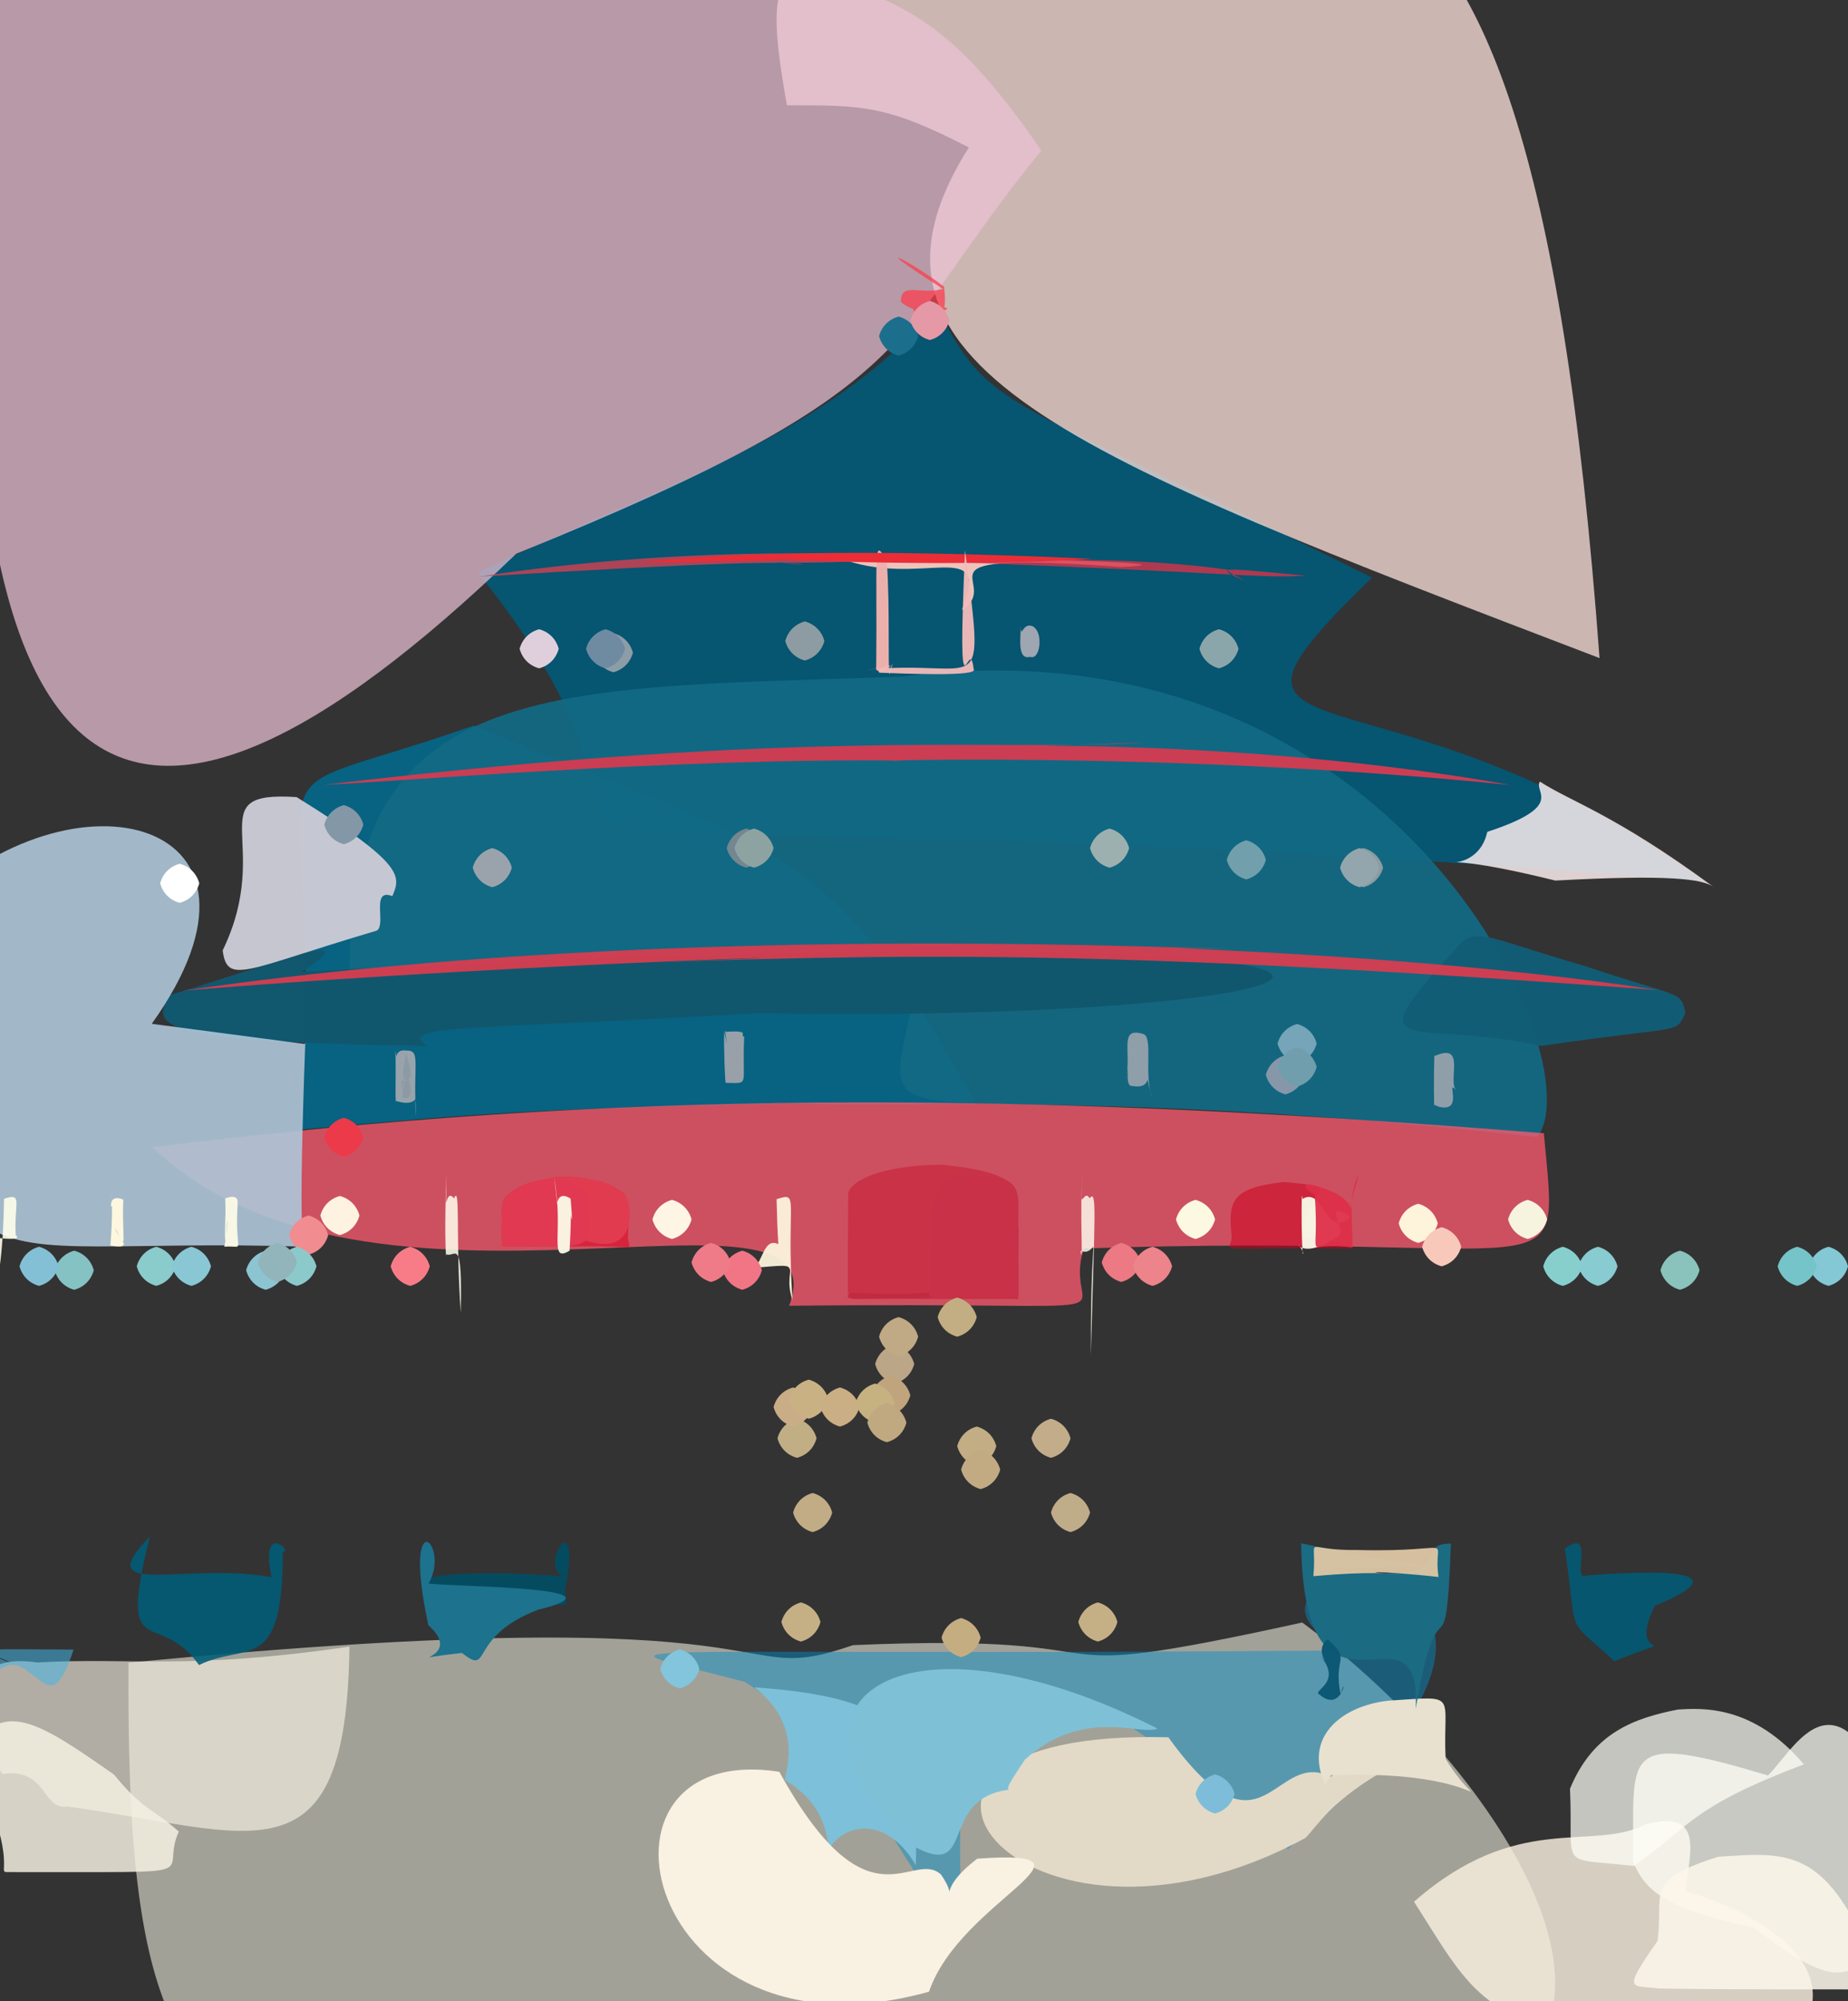 <?xml version="1.0" ?>
<svg xmlns="http://www.w3.org/2000/svg" version="1.1" width="473" height="512">
  <rect width="100%" height="100%" fill="#333333" stroke="none"/>
  <defs/>
  <g>
    <path d="M 351.191 147.783 C 298.768 198.531 353.247 165.463 435.673 225.294 C 46.154 195.161 203.564 247.407 122.289 146.525 C 166.61 124.917 210.512 112.741 239.855 78.653 C 253.567 105.668 255.537 100.18 351.191 147.783" stroke-width="0.0" fill="rgb(0, 90, 121)" opacity="0.883" stroke="rgb(51, 80, 92)" stroke-opacity="0.509" stroke-linecap="round" stroke-linejoin="round"/>
    <path d="M 409.405 168.381 C 272.596 116.083 212.753 93.539 247.968 37.72 C 226.803 26.84 221.071 26.973 201.408 26.939 C 194.155 -14.027 199.72 -10.708 244.401 -11.48 C 327.114 -31.335 390.341 -91.017 409.405 168.381" stroke-width="0.0" fill="rgb(248, 221, 215)" opacity="0.775" stroke="rgb(46, 211, 43)" stroke-opacity="0.412" stroke-linecap="round" stroke-linejoin="round"/>
    <path d="M 266.555 38.506 C 226.665 87.247 239.118 98.448 132.116 141.688 C 32.234 237.824 -19.636 215.225 -3.251 0.723 C 111.819 -24.779 130.515 -9.55 161.455 -15.062 C 224.772 -4.192 237.606 -3.211 266.555 38.506" stroke-width="0.0" fill="rgb(236, 193, 212)" opacity="0.719" stroke="rgb(10, 220, 9)" stroke-opacity="0.156" stroke-linecap="round" stroke-linejoin="round"/>
    <path d="M 249.768 282.356 C 242.925 282.24 228.673 283.02 200.039 282.32 C 135.092 283.86 125.196 284.644 77.132 288.98 C 83.649 183.019 56.05 208.489 121.285 185.648 C 202.134 219.267 211.893 215.09 249.768 282.356" stroke-width="0.0" fill="rgb(0, 107, 142)" opacity="0.861" stroke="rgb(128, 176, 252)" stroke-opacity="0.906" stroke-linecap="round" stroke-linejoin="round"/>
    <path d="M 333.311 415.135 C 386.047 454.211 428.113 523.98 369.966 537.485 C 70.99 546.475 31.947 592.851 32.88 425.429 C 211.52 408.058 184.407 432.654 218.326 420.929 C 297.755 417.479 255.61 432.169 333.311 415.135" stroke-width="0.0" fill="rgb(255, 254, 236)" opacity="0.543" stroke="rgb(129, 175, 85)" stroke-opacity="0.657" stroke-linecap="round" stroke-linejoin="round"/>
    <path d="M 329.632 473.101 C 238.376 394.444 245.938 437.139 245.89 496.003 C 223.003 465.07 222.096 451.304 190.739 430.355 C 148.694 419.25 144.615 423.878 343.781 422.29 C 299.112 396.672 427.709 389.103 329.632 473.101" stroke-width="0.0" fill="rgb(0, 143, 205)" opacity="0.461" stroke="rgb(49, 59, 170)" stroke-opacity="0.043" stroke-linecap="round" stroke-linejoin="round"/>
    <path d="M 393.494 290.909 C 220.514 271.878 224.396 298.599 234.146 254.271 C 148.779 245.585 147.194 246.93 90.272 264.978 C 81.951 172.066 137.729 176.428 230.656 173.14 C 356.964 156.732 408.149 271.471 393.494 290.909" stroke-width="0.0" fill="rgb(19, 106, 133)" opacity="0.934" stroke="rgb(203, 119, 190)" stroke-opacity="0.941" stroke-linecap="round" stroke-linejoin="round"/>
    <path d="M 431.395 483.982 C 445.099 487.453 473.734 501.058 460.663 520.129 C 381.303 525.172 380.407 515.483 361.927 486.569 C 388.424 463.362 407.142 473.811 421.03 466.871 C 436.651 462.592 432.311 474.528 431.395 483.982" stroke-width="0.0" fill="rgb(250, 241, 225)" opacity="0.812" stroke="rgb(139, 148, 139)" stroke-opacity="0.319" stroke-linecap="round" stroke-linejoin="round"/>
    <path d="M 489.52 476.069 C 477.129 510.063 472.616 511.083 448.894 493.223 C 426.2 488.265 421.239 483.956 417.964 476.313 C 418.377 448.656 414.015 442.66 452.5 454.276 C 460.122 446.844 472.146 420.054 489.52 476.069" stroke-width="0.0" fill="rgb(255, 255, 247)" opacity="0.733" stroke="rgb(40, 212, 35)" stroke-opacity="0.314" stroke-linecap="round" stroke-linejoin="round"/>
    <path d="M 89.441 421.299 C 88.661 483.104 64.725 468.741 17.255 462.202 C 10.7 463.233 12.141 452.208 0.607 453.874 C -8.968 438.276 -9.77 422.457 9.512 425.356 C 33.735 423.984 47.79 427.39 89.441 421.299" stroke-width="0.0" fill="rgb(253, 245, 231)" opacity="0.626" stroke="rgb(221, 89, 88)" stroke-opacity="0.264" stroke-linecap="round" stroke-linejoin="round"/>
    <path d="M 45.755 468.617 C 40.547 480.369 55.511 478.857 4.774 479.007 C -4.281 478.661 8.104 482.676 -7.913 448.848 C 0.235 434.23 9.566 440.306 29.186 454.053 C 36.777 463.338 38.839 462.499 45.755 468.617" stroke-width="0.0" fill="rgb(246, 242, 227)" opacity="0.838" stroke="rgb(202, 184, 236)" stroke-opacity="0.991" stroke-linecap="round" stroke-linejoin="round"/>
    <path d="M 461.704 451.418 C 433.214 462.218 432.756 467.018 418.195 477.434 C 398.345 475.173 402.788 478.816 401.844 457.659 C 407.836 443.146 418.449 439.616 429.355 437.417 C 435.645 436.997 448.746 436.159 461.704 451.418" stroke-width="0.0" fill="rgb(255, 255, 248)" opacity="0.711" stroke="rgb(181, 48, 120)" stroke-opacity="0.674" stroke-linecap="round" stroke-linejoin="round"/>
    <path d="M 482.03 509.031 C 461.428 508.925 452.598 509.14 424.573 508.785 C 417.698 507.78 414.8 510.055 424.25 496.626 C 425.978 484.279 420.284 481.259 439.751 475.078 C 458.401 473.884 468.867 472.096 482.03 509.031" stroke-width="0.0" fill="rgb(253, 247, 234)" opacity="0.865" stroke="rgb(190, 8, 19)" stroke-opacity="0.008" stroke-linecap="round" stroke-linejoin="round"/>
    <path d="M 277.44 319.43 C 270.914 338.972 301.367 332.962 201.98 334.098 C 216.178 296.331 94.676 346.893 38.966 293.507 C 158.291 278.892 256.827 278.88 395.148 289.945 C 398.953 332.402 403.047 315.237 277.44 319.43" stroke-width="0.0" fill="rgb(255, 91, 112)" opacity="0.755" stroke="rgb(120, 132, 37)" stroke-opacity="0.206" stroke-linecap="round" stroke-linejoin="round"/>
    <path d="M 193.855 259.259 C 122.177 263.47 100.962 262.121 109.333 267.62 C 41.697 266.696 37.699 262.905 43.668 254.492 C 62.609 249.134 97.19 235.656 77.333 248.59 C 408.503 231.662 366.946 262.149 193.855 259.259" stroke-width="0.0" fill="rgb(17, 87, 110)" opacity="0.987" stroke="rgb(201, 23, 79)" stroke-opacity="0.016" stroke-linecap="round" stroke-linejoin="round"/>
    <path d="M 72.387 397.165 C 72.399 428.698 63.138 420.011 50.938 426.025 C 40.38 411.062 29.879 426.703 38.394 393.087 C 22.482 409.313 47.71 399.539 69.486 403.533 C 66.471 389.153 75.223 396.956 72.387 397.165" stroke-width="0.0" fill="rgb(0, 93, 121)" opacity="0.877" stroke="rgb(71, 200, 9)" stroke-opacity="0.874" stroke-linecap="round" stroke-linejoin="round"/>
    <path d="M 255.782 312.707 C 256.801 334.742 256.385 331.943 218.638 332.373 C 215.032 331.642 215.251 331.664 217.028 331.986 C 224.28 307.702 228.453 307.452 257.201 309.821 C 258.607 301.086 257.99 300.986 255.782 312.707" stroke-width="0.0" fill="rgb(193, 43, 64)" opacity="0.999" stroke="rgb(223, 69, 55)" stroke-opacity="0.588" stroke-linecap="round" stroke-linejoin="round"/>
    <path d="M 431.388 259.197 C 428.662 264.754 431.307 262.201 394.362 267.618 C 361.564 260.3 345.533 272.054 373.425 241.87 C 377.659 236.863 381.941 240.391 405.195 247.028 C 430.682 255.559 430.115 253.395 431.388 259.197" stroke-width="0.0" fill="rgb(18, 93, 117)" opacity="0.989" stroke="rgb(221, 85, 39)" stroke-opacity="0.165" stroke-linecap="round" stroke-linejoin="round"/>
    <path d="M 356.04 452.091 C 340.844 460.181 336.627 467.953 334.067 470.292 C 260.931 509.907 208.484 442.038 299.049 444.505 C 323.403 478.263 325.871 447.244 340.588 454.606 C 351.942 447.103 350.911 444.853 356.04 452.091" stroke-width="0.0" fill="rgb(226, 218, 198)" opacity="1.0" stroke="rgb(92, 96, 118)" stroke-opacity="0.393" stroke-linecap="round" stroke-linejoin="round"/>
    <path d="M 370.007 450.067 C 380.555 466.994 382.55 452.478 340.68 454.235 C 334.334 463.178 335.111 462.037 339.084 456.354 C 333.739 444.626 343.09 436.519 355.355 435.134 C 373.838 433.955 369.208 433.04 370.007 450.067" stroke-width="0.0" fill="rgb(233, 225, 207)" opacity="1.0" stroke="rgb(166, 97, 84)" stroke-opacity="0.59" stroke-linecap="round" stroke-linejoin="round"/>
    <path d="M 78.129 266.973 C 76.302 317.252 77.498 321.109 78.504 319.012 C -15.346 315.758 -12.101 337.651 -19.528 232.916 C 18.818 194.601 76.374 209.393 38.838 261.954 C 90.74 268.809 75.987 266.897 78.129 266.973" stroke-width="0.0" fill="rgb(173, 198, 216)" opacity="0.905" stroke="rgb(9, 64, 124)" stroke-opacity="0.677" stroke-linecap="round" stroke-linejoin="round"/>
    <path d="M 386.643 200.864 C 295.077 191.537 206.075 195.154 231.856 194.594 C 171.366 193.894 100.407 200.109 82.868 200.808 C 208.767 185.905 259.472 192.476 292.649 189.95 C 218.609 193.034 303.79 185.946 386.643 200.864" stroke-width="0.0" fill="rgb(208, 61, 82)" opacity="0.975" stroke="rgb(10, 27, 145)" stroke-opacity="0.865" stroke-linecap="round" stroke-linejoin="round"/>
    <path d="M 438.457 226.839 C 435.587 224.978 427.826 223.687 398.091 225.299 C 355.512 214.8 377.399 227.543 380.673 212.839 C 400.937 206.201 392.409 202.657 394.137 199.98 C 402.328 205.255 413.288 208.357 438.457 226.839" stroke-width="0.0" fill="rgb(255, 240, 241)" opacity="0.832" stroke="rgb(165, 53, 36)" stroke-opacity="0.368" stroke-linecap="round" stroke-linejoin="round"/>
    <path d="M 259.853 304.57 C 246.419 327.334 254.284 332.714 217.312 330.709 C 216.937 335.256 216.97 331.139 217.08 305.836 C 216.942 302.379 225.318 298.029 241.267 298.016 C 252.009 299.138 258.138 300.779 259.853 304.57" stroke-width="0.0" fill="rgb(202, 50, 71)" opacity="1.0" stroke="rgb(124, 26, 171)" stroke-opacity="0.153" stroke-linecap="round" stroke-linejoin="round"/>
    <path d="M 100.428 229.28 C 94.473 226.955 99.457 237.752 95.951 238.255 C 62.869 248.035 58.159 252.194 56.997 243.166 C 70.315 215.649 50.561 202.251 75.925 203.949 C 103.648 221.15 102.588 224.139 100.428 229.28" stroke-width="0.0" fill="rgb(203, 203, 213)" opacity="0.971" stroke="rgb(227, 218, 218)" stroke-opacity="0.041" stroke-linecap="round" stroke-linejoin="round"/>
    <path d="M 371.369 394.944 C 370.023 431.855 368.445 401.452 362.353 437.195 C 363.975 406.48 333.841 448.62 333.027 394.867 C 366.355 402.19 378.745 400.509 338.683 401.256 C 377.58 406.301 359.743 394.986 371.369 394.944" stroke-width="0.0" fill="rgb(27, 107, 131)" opacity="1.0" stroke="rgb(208, 226, 106)" stroke-opacity="0.382" stroke-linecap="round" stroke-linejoin="round"/>
    <path d="M 234.402 477.22 C 227.213 464.91 216.559 466.11 212.175 473.054 C 211.641 470.281 211.524 461.876 200.936 455.439 C 200.53 454.366 206.352 441.988 193.077 431.724 C 237.253 434.777 235.002 447.156 234.402 477.22" stroke-width="0.0" fill="rgb(125, 192, 217)" opacity="1.0" stroke="rgb(172, 152, 198)" stroke-opacity="0.951" stroke-linecap="round" stroke-linejoin="round"/>
    <path d="M 260.741 314.891 C 260.451 336.039 261.616 332.01 258.865 332.367 C 234.683 332.333 231.167 332.513 237.921 331.972 C 238.126 304.655 238.605 299.8 249.849 300.803 C 263.649 300.68 260.014 306.917 260.741 314.891" stroke-width="0.0" fill="rgb(200, 49, 71)" opacity="1.0" stroke="rgb(89, 60, 95)" stroke-opacity="0.179" stroke-linecap="round" stroke-linejoin="round"/>
    <path d="M 262.334 450.204 C 260.134 453.653 256.731 458.242 258.477 457.892 C 239.147 460.054 250.94 482.89 231.92 471.252 C 194.476 433.65 232.318 409.963 296.257 442.255 C 292.173 444.274 277.444 436.598 262.334 450.204" stroke-width="0.0" fill="rgb(126, 193, 215)" opacity="1.0" stroke="rgb(226, 94, 58)" stroke-opacity="0.783" stroke-linecap="round" stroke-linejoin="round"/>
    <path d="M 424.396 253.316 C 280.546 242.685 231.853 244.033 154.658 246.628 C 257.355 243.185 142.838 245.583 46.923 253.458 C 162.759 236.578 288.949 242.166 315.657 242.823 C 222.128 241.683 338.465 240.103 424.396 253.316" stroke-width="0.0" fill="rgb(214, 61, 80)" opacity="0.952" stroke="rgb(91, 161, 145)" stroke-opacity="0.276" stroke-linecap="round" stroke-linejoin="round"/>
    <path d="M 368.204 403.493 C 353.021 401.777 344.682 402.107 360.77 403.015 C 354.898 402.694 352.023 401.903 336.161 403.277 C 337.235 392.144 332.685 396.81 347.369 396.579 C 374.433 397.279 366.512 392.206 368.204 403.493" stroke-width="0.0" fill="rgb(224, 199, 165)" opacity="0.942" stroke="rgb(67, 234, 44)" stroke-opacity="0.843" stroke-linecap="round" stroke-linejoin="round"/>
    <path d="M 144.565 407.129 C 146.406 415.041 142.54 405.391 127.088 415.809 C 115.726 418.786 111.8 415.307 112.426 405.723 C 104.408 406.654 102.853 400.185 146.806 403.464 C 134.917 404.849 149.742 380.763 144.565 407.129" stroke-width="0.0" fill="rgb(0, 77, 100)" opacity="0.91" stroke="rgb(83, 71, 208)" stroke-opacity="0.347" stroke-linecap="round" stroke-linejoin="round"/>
    <path d="M 333.754 316.526 C 330.28 316.129 344.136 317.28 346.587 319.467 C 306.912 319.02 315.676 320.94 315.228 316.194 C 314.36 307.373 315.074 303.881 328.691 302.436 C 345.639 304.023 333.819 302.975 333.754 316.526" stroke-width="0.0" fill="rgb(203, 0, 31)" opacity="0.542" stroke="rgb(52, 155, 75)" stroke-opacity="0.47" stroke-linecap="round" stroke-linejoin="round"/>
    <path d="M 372.811 279.075 C 369.687 275.504 375.045 284.865 368.216 283.153 C 365.805 282.09 368.16 283.049 367.07 282.696 C 366.947 277.961 367.079 267.799 367.208 270.195 C 375.501 266.544 370.315 276.689 372.811 279.075" stroke-width="0.0" fill="rgb(145, 160, 170)" opacity="0.987" stroke="rgb(131, 73, 35)" stroke-opacity="0.272" stroke-linecap="round" stroke-linejoin="round"/>
    <path d="M 227.751 143.2 C 199.006 144.92 189.63 143.044 205.559 144.5 C 202.702 143.477 182.143 143.888 122.641 147.537 C 173.39 139.729 218.138 141.611 223.532 142.308 C 198.474 143.036 204.616 142.404 227.751 143.2" stroke-width="0.0" fill="rgb(207, 65, 81)" opacity="0.82" stroke="rgb(79, 113, 197)" stroke-opacity="0.27" stroke-linecap="round" stroke-linejoin="round"/>
    <path d="M 294.851 280.619 C 291.708 270.351 296.708 279.187 289.747 277.845 C 287.405 278.245 289.753 268.48 288.087 276.648 C 289.865 269.484 286.136 262.595 292.567 264.553 C 295.258 265.196 292.715 274.833 294.851 280.619" stroke-width="0.0" fill="rgb(143, 159, 170)" opacity="0.997" stroke="rgb(233, 241, 213)" stroke-opacity="0.558" stroke-linecap="round" stroke-linejoin="round"/>
    <path d="M 345.682 311.247 C 337.786 306.678 345.143 314.905 342.411 316.344 C 331.627 323.688 331.261 315.153 333.609 320.598 C 333.111 323.211 332.991 301.659 333.384 306.736 C 338.976 303.532 339.166 317.401 345.682 311.247" stroke-width="0.0" fill="rgb(249, 255, 236)" opacity="0.932" stroke="rgb(72, 58, 239)" stroke-opacity="0.301" stroke-linecap="round" stroke-linejoin="round"/>
    <path d="M 137.728 411.866 C 119.51 418.826 126.002 429.084 118.24 422.924 C 99.584 424.97 119.701 424.824 109.64 415.837 C 102.664 383.451 115.495 394.938 109.713 405.175 C 117.537 406.053 161.694 406.031 137.728 411.866" stroke-width="0.0" fill="rgb(29, 114, 141)" opacity="1.0" stroke="rgb(83, 124, 145)" stroke-opacity="0.611" stroke-linecap="round" stroke-linejoin="round"/>
    <path d="M 4.033 316.217 C 2.319 314.974 8.612 318.038 -1.653 316.577 C -0.44 318.888 -9.029 305.261 -1.073 319.686 C -0.814 333.42 0.878 320.049 1.035 306.737 C 6.046 304.986 3.499 307.99 4.033 316.217" stroke-width="0.0" fill="rgb(255, 255, 235)" opacity="0.892" stroke="rgb(124, 25, 239)" stroke-opacity="0.014" stroke-linecap="round" stroke-linejoin="round"/>
    <path d="M 287.025 145.061 C 229.392 141.05 257.56 148.675 246.203 156.094 C 253.9 136.637 235.488 151.011 214.524 142.639 C 212.611 142.77 206.533 142.878 229.088 142.416 C 294.496 143.507 298.935 144.515 287.025 145.061" stroke-width="0.0" fill="rgb(238, 195, 187)" opacity="1.0" stroke="rgb(63, 187, 220)" stroke-opacity="0.685" stroke-linecap="round" stroke-linejoin="round"/>
    <path d="M 106.54 285.758 C 105.354 276.572 108.894 283.99 101.426 281.703 C 100.997 283.637 101.521 269.814 101.084 268.329 C 102.281 273.87 99.941 268.241 103.889 268.792 C 107.923 268.634 105.572 272.231 106.54 285.758" stroke-width="0.0" fill="rgb(153, 163, 172)" opacity="0.998" stroke="rgb(222, 135, 97)" stroke-opacity="0.584" stroke-linecap="round" stroke-linejoin="round"/>
    <path d="M 117.929 335.911 C 118.404 315.652 116.533 321.919 114.247 320.93 C 114.1 323.278 113.685 313.044 114.298 300.581 C 114.093 314.468 113.727 303.197 116.199 306.639 C 117.911 302.517 116.577 317.325 117.929 335.911" stroke-width="0.0" fill="rgb(254, 255, 237)" opacity="0.857" stroke="rgb(54, 184, 182)" stroke-opacity="0.238" stroke-linecap="round" stroke-linejoin="round"/>
    <path d="M 227.693 172.583 C 229.492 166.39 227.577 172.559 227.626 171.113 C 221.243 174.287 226.217 165.443 224.268 171.588 C 224.57 141.042 223.365 136.802 226.989 143.753 C 227.826 155.702 227.182 170.553 227.693 172.583" stroke-width="0.0" fill="rgb(238, 177, 173)" opacity="0.99" stroke="rgb(173, 131, 45)" stroke-opacity="0.392" stroke-linecap="round" stroke-linejoin="round"/>
    <path d="M 160.76 318.415 C 159.712 312.001 161.72 320.956 161.006 319.131 C 140.023 318.192 140.581 320.268 148.629 318.009 C 149.89 305 150.312 307.466 159.427 306.536 C 161.901 310.406 160.469 313.956 160.76 318.415" stroke-width="0.0" fill="rgb(216, 28, 53)" opacity="0.832" stroke="rgb(20, 4, 207)" stroke-opacity="0.072" stroke-linecap="round" stroke-linejoin="round"/>
    <path d="M 423.52 410.867 C 415.843 426.751 433.387 416.927 413.19 425.041 C 400.057 412.806 404.131 420.018 400.518 396.199 C 408.637 390.5 401.754 405.273 406.309 403.082 C 433.83 400.983 441.581 403.505 423.52 410.867" stroke-width="0.0" fill="rgb(0, 91, 120)" opacity="0.877" stroke="rgb(189, 253, 140)" stroke-opacity="0.725" stroke-linecap="round" stroke-linejoin="round"/>
    <path d="M 250.132 475.566 C 285.781 472.976 245.713 486.172 237.786 509.597 C 164.225 530.09 145.786 444.925 199.473 453.337 C 222.296 494.743 233.376 472.958 240.82 479.585 C 246.412 487.528 237.99 484.79 250.132 475.566" stroke-width="0.0" fill="rgb(249, 241, 225)" opacity="1.0" stroke="rgb(24, 251, 254)" stroke-opacity="0.427" stroke-linecap="round" stroke-linejoin="round"/>
    <path d="M 18.827 422.062 C 12.107 443.048 8.783 420.184 -0.474 427.471 C -2.219 420.845 -3.262 423.62 2.554 425.402 C 14.609 422.933 19.949 438.326 6.227 426.898 C -6.591 421.144 -8.335 421.973 18.827 422.062" stroke-width="0.0" fill="rgb(68, 181, 228)" opacity="0.539" stroke="rgb(12, 114, 214)" stroke-opacity="0.396" stroke-linecap="round" stroke-linejoin="round"/>
    <path d="M 159.703 305.222 C 162.02 307.571 164.416 325.872 143.702 314.677 C 145.078 322.374 149.513 314.289 137.137 302.439 C 145.507 298.978 155.12 302.764 157.409 303.498 C 150.076 301.54 154.006 301.289 159.703 305.222" stroke-width="0.0" fill="rgb(225, 59, 80)" opacity="1.0" stroke="rgb(191, 166, 14)" stroke-opacity="0.041" stroke-linecap="round" stroke-linejoin="round"/>
    <path d="M 279.212 346.801 C 279.046 307.079 281.987 322.346 276.541 320.014 C 277.395 325.236 276.236 309.698 277.107 299.878 C 276.196 312.445 277.277 303.579 278.876 306.599 C 280.804 304.171 280.199 309.788 279.212 346.801" stroke-width="0.0" fill="rgb(254, 255, 240)" opacity="0.82" stroke="rgb(125, 133, 19)" stroke-opacity="0.643" stroke-linecap="round" stroke-linejoin="round"/>
    <path d="M 150.288 308.226 C 152.168 320.406 151.368 318.899 128.474 318.971 C 128.053 311.108 128.275 312.008 129.13 315.452 C 128.755 315.736 127.266 307.633 129.731 305.812 C 137.389 299.005 151.253 301.418 150.288 308.226" stroke-width="0.0" fill="rgb(224, 57, 81)" opacity="1.0" stroke="rgb(148, 44, 141)" stroke-opacity="0.705" stroke-linecap="round" stroke-linejoin="round"/>
    <path d="M 190.48 265.248 C 189.866 278.165 192.12 277.143 185.757 277.053 C 185.599 277.668 185.184 267.443 185.369 263.84 C 186.901 271.73 185.11 261.715 185.756 264.003 C 192.426 263.557 189.078 264.873 190.48 265.248" stroke-width="0.0" fill="rgb(152, 160, 170)" opacity="1" stroke="rgb(64, 17, 143)" stroke-opacity="0.505" stroke-linecap="round" stroke-linejoin="round"/>
    <path d="M 60.841 307.662 C 59.936 321.506 63.209 318.615 57.388 318.985 C 58.513 314.464 58.224 306.861 57.84 318.375 C 57.21 316.703 57.954 311.133 57.628 306.635 C 64.212 304.236 58.086 313.349 60.841 307.662" stroke-width="0.0" fill="rgb(255, 253, 231)" opacity="0.921" stroke="rgb(209, 228, 231)" stroke-opacity="0.987" stroke-linecap="round" stroke-linejoin="round"/>
    <path d="M 343.14 433.608 C 344.817 426.787 343.858 438.887 337.652 433.514 C 335.775 432.496 343.97 430.538 337.683 423.33 C 343.367 429.53 335.137 422.884 339.824 419.422 C 346.107 425.108 341.122 423.492 343.14 433.608" stroke-width="0.0" fill="rgb(12, 87, 114)" opacity="0.972" stroke="rgb(146, 129, 124)" stroke-opacity="0.285" stroke-linecap="round" stroke-linejoin="round"/>
    <path d="M 347.809 300.773 C 344.713 304.438 346.637 318.035 346.07 319.199 C 332.909 317.09 337.95 324.974 336.502 305.606 C 333.697 304.517 331.447 300.88 341.398 305.068 C 349.346 309.059 343.339 314.058 347.809 300.773" stroke-width="0.0" fill="rgb(222, 47, 73)" opacity="0.939" stroke="rgb(86, 151, 170)" stroke-opacity="0.297" stroke-linecap="round" stroke-linejoin="round"/>
    <path d="M 202.847 332.687 C 199.477 322.824 209.194 323.022 187.719 324.871 C 195.806 329.023 193.98 315.845 199.212 318.318 C 199.106 315.692 199.083 318.042 198.765 306.833 C 204.82 304.825 201.141 306.97 202.847 332.687" stroke-width="0.0" fill="rgb(252, 245, 221)" opacity="0.942" stroke="rgb(69, 45, 94)" stroke-opacity="0.185" stroke-linecap="round" stroke-linejoin="round"/>
    <path d="M 29.431 314.201 C 29.984 316.552 34.862 319.867 28.248 318.679 C 28.485 316.369 28.951 307.932 28.462 305.382 C 29.503 313.211 26.257 304.765 31.553 306.929 C 31.14 317.916 32.865 320.468 29.431 314.201" stroke-width="0.0" fill="rgb(255, 248, 224)" opacity="0.987" stroke="rgb(129, 33, 33)" stroke-opacity="0.738" stroke-linecap="round" stroke-linejoin="round"/>
    <path d="M 279.643 142.965 C 254.584 144.647 219.615 144.142 202.48 143.121 C 180.067 143.375 188.535 142.92 202.849 143.473 C 211.835 143.717 215.681 142.899 163.164 143.937 C 185.332 141.822 215.011 140.089 279.643 142.965" stroke-width="0.0" fill="rgb(235, 45, 56)" opacity="1.0" stroke="rgb(145, 156, 18)" stroke-opacity="0.135" stroke-linecap="round" stroke-linejoin="round"/>
    <path d="M 145.745 307.835 C 146.082 306.001 146.353 310.646 145.78 320.009 C 140.25 323.322 144.41 314.756 141.811 301.346 C 143.909 315.797 140.37 303.052 146.05 306.677 C 146.682 313.737 146.315 313.259 145.745 307.835" stroke-width="0.0" fill="rgb(252, 255, 235)" opacity="0.926" stroke="rgb(56, 57, 49)" stroke-opacity="0.847" stroke-linecap="round" stroke-linejoin="round"/>
    <path d="M 318.715 148.646 C 311.78 145.893 313.753 145.121 317.655 146.588 C 325.787 148.172 303.065 141.083 245.485 143.895 C 317.264 146.565 322.12 148.023 334.354 147.29 C 309.026 144.957 312.544 145.103 318.715 148.646" stroke-width="0.0" fill="rgb(217, 51, 72)" opacity="0.792" stroke="rgb(31, 233, 136)" stroke-opacity="0.245" stroke-linecap="round" stroke-linejoin="round"/>
    <path d="M 247.001 140.752 C 244.886 188.962 248.086 160.98 249.212 171.21 C 250.681 173.186 231.201 172.326 225.028 172.117 C 223.859 169.649 234.261 170.154 221.807 171.359 C 251.48 168.371 252.114 181.141 247.001 140.752" stroke-width="0.0" fill="rgb(243, 187, 186)" opacity="0.951" stroke="rgb(253, 7, 69)" stroke-opacity="0.453" stroke-linecap="round" stroke-linejoin="round"/>
    <path d="M 263.636 160.2 C 267.216 160.287 266.551 169.174 263.646 168.062 C 259.985 169.052 261.475 161.841 261.217 160.196 C 261.546 164.033 261.572 158.371 264.96 160.585 C 263.575 160.004 265.362 160.912 263.636 160.2" stroke-width="0.0" fill="rgb(158, 166, 177)" opacity="0.991" stroke="rgb(240, 159, 60)" stroke-opacity="0.73" stroke-linecap="round" stroke-linejoin="round"/>
    <path d="M 103.317 280.198 C 100.998 271.458 107.699 281.763 103.938 269.484 C 102.194 278.07 104.291 273.121 102.917 280.739 C 106.573 282.44 104.699 275.648 104.072 274.648 C 104.596 278.843 102.503 273.775 103.317 280.198" stroke-width="0.0" fill="rgb(137, 153, 161)" opacity="0.863" stroke="rgb(108, 10, 42)" stroke-opacity="0.878" stroke-linecap="round" stroke-linejoin="round"/>
    <path d="M 241.595 73.322 C 243.264 83.929 236.808 86.023 233.654 78.977 C 251.882 76.993 237.045 82.862 230.62 77.29 C 230.367 71.978 235.733 75.527 241.367 73.936 C 220.107 60.33 233.218 66.89 241.595 73.322" stroke-width="0.0" fill="rgb(253, 60, 76)" opacity="0.727" stroke="rgb(254, 31, 47)" stroke-opacity="0.331" stroke-linecap="round" stroke-linejoin="round"/>
    <path d="M 251.0 419.0 C 250.33 421.5 248.5 423.33 246.0 424.0 C 243.5 423.33 241.67 421.5 241.0 419.0 C 241.67 416.5 243.5 414.67 246.0 414.0 C 248.5 414.67 250.33 416.5 251.0 419.0" stroke-width="0.0" fill="rgb(197, 173, 130)" opacity="1.0" stroke="rgb(128, 13, 60)" stroke-opacity="0.094" stroke-linecap="round" stroke-linejoin="round"/>
    <path d="M 143.0 166.0 C 142.33 168.5 140.5 170.33 138.0 171.0 C 135.5 170.33 133.67 168.5 133.0 166.0 C 133.67 163.5 135.5 161.67 138.0 161.0 C 140.5 161.67 142.33 163.5 143.0 166.0" stroke-width="0.0" fill="rgb(223, 207, 220)" opacity="1.0" stroke="rgb(200, 151, 203)" stroke-opacity="0.181" stroke-linecap="round" stroke-linejoin="round"/>
    <path d="M 213.0 387.0 C 212.33 389.5 210.5 391.33 208.0 392.0 C 205.5 391.33 203.67 389.5 203.0 387.0 C 203.67 384.5 205.5 382.67 208.0 382.0 C 210.5 382.67 212.33 384.5 213.0 387.0" stroke-width="0.0" fill="rgb(193, 172, 134)" opacity="1.0" stroke="rgb(72, 206, 197)" stroke-opacity="0.13" stroke-linecap="round" stroke-linejoin="round"/>
    <path d="M 235.0 86.0 C 234.33 88.5 232.5 90.33 230.0 91.0 C 227.5 90.33 225.67 88.5 225.0 86.0 C 225.67 83.5 227.5 81.67 230.0 81.0 C 232.5 81.67 234.33 83.5 235.0 86.0" stroke-width="0.0" fill="rgb(27, 111, 140)" opacity="1.0" stroke="rgb(206, 194, 112)" stroke-opacity="0.803" stroke-linecap="round" stroke-linejoin="round"/>
    <path d="M 209.0 368.0 C 208.33 370.5 206.5 372.33 204.0 373.0 C 201.5 372.33 199.67 370.5 199.0 368.0 C 199.67 365.5 201.5 363.67 204.0 363.0 C 206.5 363.67 208.33 365.5 209.0 368.0" stroke-width="0.0" fill="rgb(193, 174, 132)" opacity="1.0" stroke="rgb(72, 174, 103)" stroke-opacity="0.758" stroke-linecap="round" stroke-linejoin="round"/>
    <path d="M 279.0 387.0 C 278.33 389.5 276.5 391.33 274.0 392.0 C 271.5 391.33 269.67 389.5 269.0 387.0 C 269.67 384.5 271.5 382.67 274.0 382.0 C 276.5 382.67 278.33 384.5 279.0 387.0" stroke-width="0.0" fill="rgb(191, 172, 136)" opacity="1.0" stroke="rgb(127, 204, 81)" stroke-opacity="0.447" stroke-linecap="round" stroke-linejoin="round"/>
    <path d="M 24.0 325.0 C 23.33 327.5 21.5 329.33 19.0 330.0 C 16.5 329.33 14.67 327.5 14.0 325.0 C 14.67 322.5 16.5 320.67 19.0 320.0 C 21.5 320.67 23.33 322.5 24.0 325.0" stroke-width="0.0" fill="rgb(133, 194, 195)" opacity="1.0" stroke="rgb(79, 36, 92)" stroke-opacity="0.582" stroke-linecap="round" stroke-linejoin="round"/>
    <path d="M 368.0 313.0 C 367.33 315.5 365.5 317.33 363.0 318.0 C 360.5 317.33 358.67 315.5 358.0 313.0 C 358.67 310.5 360.5 308.67 363.0 308.0 C 365.5 308.67 367.33 310.5 368.0 313.0" stroke-width="0.0" fill="rgb(254, 243, 219)" opacity="1.0" stroke="rgb(22, 102, 114)" stroke-opacity="0.512" stroke-linecap="round" stroke-linejoin="round"/>
    <path d="M 45.0 324.0 C 44.33 326.5 42.5 328.33 40.0 329.0 C 37.5 328.33 35.67 326.5 35.0 324.0 C 35.67 321.5 37.5 319.67 40.0 319.0 C 42.5 319.67 44.33 321.5 45.0 324.0" stroke-width="0.0" fill="rgb(138, 203, 204)" opacity="1.0" stroke="rgb(52, 166, 26)" stroke-opacity="0.286" stroke-linecap="round" stroke-linejoin="round"/>
    <path d="M 405.0 324.0 C 404.33 326.5 402.5 328.33 400.0 329.0 C 397.5 328.33 395.67 326.5 395.0 324.0 C 395.67 321.5 397.5 319.67 400.0 319.0 C 402.5 319.67 404.33 321.5 405.0 324.0" stroke-width="0.0" fill="rgb(134, 207, 205)" opacity="1.0" stroke="rgb(96, 67, 117)" stroke-opacity="0.852" stroke-linecap="round" stroke-linejoin="round"/>
    <path d="M 54.0 324.0 C 53.33 326.5 51.5 328.33 49.0 329.0 C 46.5 328.33 44.67 326.5 44.0 324.0 C 44.67 321.5 46.5 319.67 49.0 319.0 C 51.5 319.67 53.33 321.5 54.0 324.0" stroke-width="0.0" fill="rgb(137, 199, 213)" opacity="1.0" stroke="rgb(54, 197, 241)" stroke-opacity="0.619" stroke-linecap="round" stroke-linejoin="round"/>
    <path d="M 311.0 312.0 C 310.33 314.5 308.5 316.33 306.0 317.0 C 303.5 316.33 301.67 314.5 301.0 312.0 C 301.67 309.5 303.5 307.67 306.0 307.0 C 308.5 307.67 310.33 309.5 311.0 312.0" stroke-width="0.0" fill="rgb(252, 248, 225)" opacity="1.0" stroke="rgb(29, 231, 141)" stroke-opacity="0.573" stroke-linecap="round" stroke-linejoin="round"/>
    <path d="M 15.0 324.0 C 14.33 326.5 12.5 328.33 10.0 329.0 C 7.5 328.33 5.67 326.5 5.0 324.0 C 5.67 321.5 7.5 319.67 10.0 319.0 C 12.5 319.67 14.33 321.5 15.0 324.0" stroke-width="0.0" fill="rgb(132, 192, 213)" opacity="1.0" stroke="rgb(243, 13, 198)" stroke-opacity="0.941" stroke-linecap="round" stroke-linejoin="round"/>
    <path d="M 473.0 324.0 C 472.33 326.5 470.5 328.33 468.0 329.0 C 465.5 328.33 463.67 326.5 463.0 324.0 C 463.67 321.5 465.5 319.67 468.0 319.0 C 470.5 319.67 472.33 321.5 473.0 324.0" stroke-width="0.0" fill="rgb(132, 200, 214)" opacity="1.0" stroke="rgb(137, 208, 132)" stroke-opacity="0.931" stroke-linecap="round" stroke-linejoin="round"/>
    <path d="M 414.0 324.0 C 413.33 326.5 411.5 328.33 409.0 329.0 C 406.5 328.33 404.67 326.5 404.0 324.0 C 404.67 321.5 406.5 319.67 409.0 319.0 C 411.5 319.67 413.33 321.5 414.0 324.0" stroke-width="0.0" fill="rgb(136, 203, 208)" opacity="1.0" stroke="rgb(244, 0, 97)" stroke-opacity="0.778" stroke-linecap="round" stroke-linejoin="round"/>
    <path d="M 177.0 312.0 C 176.33 314.5 174.5 316.33 172.0 317.0 C 169.5 316.33 167.67 314.5 167.0 312.0 C 167.67 309.5 169.5 307.67 172.0 307.0 C 174.5 307.67 176.33 309.5 177.0 312.0" stroke-width="0.0" fill="rgb(255, 245, 228)" opacity="1.0" stroke="rgb(54, 142, 136)" stroke-opacity="0.443" stroke-linecap="round" stroke-linejoin="round"/>
    <path d="M 435.0 325.0 C 434.33 327.5 432.5 329.33 430.0 330.0 C 427.5 329.33 425.67 327.5 425.0 325.0 C 425.67 322.5 427.5 320.67 430.0 320.0 C 432.5 320.67 434.33 322.5 435.0 325.0" stroke-width="0.0" fill="rgb(137, 195, 188)" opacity="1.0" stroke="rgb(63, 57, 106)" stroke-opacity="0.154" stroke-linecap="round" stroke-linejoin="round"/>
    <path d="M 208.0 360.0 C 207.33 362.5 205.5 364.33 203.0 365.0 C 200.5 364.33 198.67 362.5 198.0 360.0 C 198.67 357.5 200.5 355.67 203.0 355.0 C 205.5 355.67 207.33 357.5 208.0 360.0" stroke-width="0.0" fill="rgb(201, 173, 134)" opacity="1.0" stroke="rgb(190, 234, 177)" stroke-opacity="0.866" stroke-linecap="round" stroke-linejoin="round"/>
    <path d="M 210.0 415.0 C 209.33 417.5 207.5 419.33 205.0 420.0 C 202.5 419.33 200.67 417.5 200.0 415.0 C 200.67 412.5 202.5 410.67 205.0 410.0 C 207.5 410.67 209.33 412.5 210.0 415.0" stroke-width="0.0" fill="rgb(197, 176, 134)" opacity="1.0" stroke="rgb(228, 41, 230)" stroke-opacity="0.752" stroke-linecap="round" stroke-linejoin="round"/>
    <path d="M 286.0 415.0 C 285.33 417.5 283.5 419.33 281.0 420.0 C 278.5 419.33 276.67 417.5 276.0 415.0 C 276.67 412.5 278.5 410.67 281.0 410.0 C 283.5 410.67 285.33 412.5 286.0 415.0" stroke-width="0.0" fill="rgb(197, 176, 134)" opacity="1.0" stroke="rgb(65, 155, 182)" stroke-opacity="0.085" stroke-linecap="round" stroke-linejoin="round"/>
    <path d="M 396.0 312.0 C 395.33 314.5 393.5 316.33 391.0 317.0 C 388.5 316.33 386.67 314.5 386.0 312.0 C 386.67 309.5 388.5 307.67 391.0 307.0 C 393.5 307.67 395.33 309.5 396.0 312.0" stroke-width="0.0" fill="rgb(246, 243, 223)" opacity="1.0" stroke="rgb(45, 234, 27)" stroke-opacity="0.233" stroke-linecap="round" stroke-linejoin="round"/>
    <path d="M 179.0 427.0 C 178.33 429.5 176.5 431.33 174.0 432.0 C 171.5 431.33 169.67 429.5 169.0 427.0 C 169.67 424.5 171.5 422.67 174.0 422.0 C 176.5 422.67 178.33 424.5 179.0 427.0" stroke-width="0.0" fill="rgb(131, 197, 220)" opacity="1.0" stroke="rgb(126, 8, 34)" stroke-opacity="0.283" stroke-linecap="round" stroke-linejoin="round"/>
    <path d="M 316.0 459.0 C 315.33 461.5 313.5 463.33 311.0 464.0 C 308.5 463.33 306.67 461.5 306.0 459.0 C 306.67 456.5 308.5 454.67 311.0 454.0 C 313.5 454.67 315.33 456.5 316.0 459.0" stroke-width="0.0" fill="rgb(125, 189, 217)" opacity="1.0" stroke="rgb(36, 126, 193)" stroke-opacity="0.979" stroke-linecap="round" stroke-linejoin="round"/>
    <path d="M 465.0 324.0 C 464.33 326.5 462.5 328.33 460.0 329.0 C 457.5 328.33 455.67 326.5 455.0 324.0 C 455.67 321.5 457.5 319.67 460.0 319.0 C 462.5 319.67 464.33 321.5 465.0 324.0" stroke-width="0.0" fill="rgb(116, 196, 201)" opacity="1.0" stroke="rgb(104, 197, 202)" stroke-opacity="0.693" stroke-linecap="round" stroke-linejoin="round"/>
    <path d="M 92.0 311.0 C 91.33 313.5 89.5 315.33 87.0 316.0 C 84.5 315.33 82.67 313.5 82.0 311.0 C 82.67 308.5 84.5 306.67 87.0 306.0 C 89.5 306.67 91.33 308.5 92.0 311.0" stroke-width="0.0" fill="rgb(253, 243, 224)" opacity="1.0" stroke="rgb(66, 242, 148)" stroke-opacity="0.433" stroke-linecap="round" stroke-linejoin="round"/>
    <path d="M 212.0 358.0 C 211.33 360.5 209.5 362.33 207.0 363.0 C 204.5 362.33 202.67 360.5 202.0 358.0 C 202.67 355.5 204.5 353.67 207.0 353.0 C 209.5 353.67 211.33 355.5 212.0 358.0" stroke-width="0.0" fill="rgb(202, 177, 132)" opacity="1.0" stroke="rgb(124, 202, 117)" stroke-opacity="0.219" stroke-linecap="round" stroke-linejoin="round"/>
    <path d="M 196.0 217.0 C 195.33 219.5 193.5 221.33 191.0 222.0 C 188.5 221.33 186.67 219.5 186.0 217.0 C 186.67 214.5 188.5 212.67 191.0 212.0 C 193.5 212.67 195.33 214.5 196.0 217.0" stroke-width="0.0" fill="rgb(116, 134, 143)" opacity="1.0" stroke="rgb(201, 224, 148)" stroke-opacity="0.98" stroke-linecap="round" stroke-linejoin="round"/>
    <path d="M 324.0 220.0 C 323.33 222.5 321.5 224.33 319.0 225.0 C 316.5 224.33 314.67 222.5 314.0 220.0 C 314.67 217.5 316.5 215.67 319.0 215.0 C 321.5 215.67 323.33 217.5 324.0 220.0" stroke-width="0.0" fill="rgb(114, 159, 172)" opacity="1.0" stroke="rgb(246, 111, 172)" stroke-opacity="0.688" stroke-linecap="round" stroke-linejoin="round"/>
    <path d="M 51.0 226.0 C 50.33 228.5 48.5 230.33 46.0 231.0 C 43.5 230.33 41.67 228.5 41.0 226.0 C 41.67 223.5 43.5 221.67 46.0 221.0 C 48.5 221.67 50.33 223.5 51.0 226.0" stroke-width="0.0" fill="rgb(255, 255, 255)" opacity="1.0" stroke="rgb(163, 49, 217)" stroke-opacity="0.062" stroke-linecap="round" stroke-linejoin="round"/>
    <path d="M 211.0 164.0 C 210.33 166.5 208.5 168.33 206.0 169.0 C 203.5 168.33 201.67 166.5 201.0 164.0 C 201.67 161.5 203.5 159.67 206.0 159.0 C 208.5 159.67 210.33 161.5 211.0 164.0" stroke-width="0.0" fill="rgb(141, 156, 162)" opacity="1.0" stroke="rgb(223, 2, 253)" stroke-opacity="0.642" stroke-linecap="round" stroke-linejoin="round"/>
    <path d="M 334.0 275.0 C 333.33 277.5 331.5 279.33 329.0 280.0 C 326.5 279.33 324.67 277.5 324.0 275.0 C 324.67 272.5 326.5 270.67 329.0 270.0 C 331.5 270.67 333.33 272.5 334.0 275.0" stroke-width="0.0" fill="rgb(135, 151, 170)" opacity="1.0" stroke="rgb(97, 236, 44)" stroke-opacity="0.568" stroke-linecap="round" stroke-linejoin="round"/>
    <path d="M 84.0 316.0 C 83.33 318.5 81.5 320.33 79.0 321.0 C 76.5 320.33 74.67 318.5 74.0 316.0 C 74.67 313.5 76.5 311.67 79.0 311.0 C 81.5 311.67 83.33 313.5 84.0 316.0" stroke-width="0.0" fill="rgb(241, 140, 144)" opacity="1.0" stroke="rgb(203, 168, 5)" stroke-opacity="0.211" stroke-linecap="round" stroke-linejoin="round"/>
    <path d="M 110.0 324.0 C 109.33 326.5 107.5 328.33 105.0 329.0 C 102.5 328.33 100.67 326.5 100.0 324.0 C 100.67 321.5 102.5 319.67 105.0 319.0 C 107.5 319.67 109.33 321.5 110.0 324.0" stroke-width="0.0" fill="rgb(247, 124, 135)" opacity="1.0" stroke="rgb(251, 83, 247)" stroke-opacity="0.446" stroke-linecap="round" stroke-linejoin="round"/>
    <path d="M 220.0 360.0 C 219.33 362.5 217.5 364.33 215.0 365.0 C 212.5 364.33 210.67 362.5 210.0 360.0 C 210.67 357.5 212.5 355.67 215.0 355.0 C 217.5 355.67 219.33 357.5 220.0 360.0" stroke-width="0.0" fill="rgb(202, 174, 132)" opacity="1.0" stroke="rgb(214, 108, 154)" stroke-opacity="0.843" stroke-linecap="round" stroke-linejoin="round"/>
    <path d="M 162.0 167.0 C 161.33 169.5 159.5 171.33 157.0 172.0 C 154.5 171.33 152.67 169.5 152.0 167.0 C 152.67 164.5 154.5 162.67 157.0 162.0 C 159.5 162.67 161.33 164.5 162.0 167.0" stroke-width="0.0" fill="rgb(140, 157, 167)" opacity="1.0" stroke="rgb(71, 223, 242)" stroke-opacity="0.831" stroke-linecap="round" stroke-linejoin="round"/>
    <path d="M 354.0 222.0 C 353.33 224.5 351.5 226.33 349.0 227.0 C 346.5 226.33 344.67 224.5 344.0 222.0 C 344.67 219.5 346.5 217.67 349.0 217.0 C 351.5 217.67 353.33 219.5 354.0 222.0" stroke-width="0.0" fill="rgb(139, 156, 162)" opacity="1.0" stroke="rgb(232, 248, 236)" stroke-opacity="0.768" stroke-linecap="round" stroke-linejoin="round"/>
    <path d="M 374.0 319.0 C 373.33 321.5 371.5 323.33 369.0 324.0 C 366.5 323.33 364.67 321.5 364.0 319.0 C 364.67 316.5 366.5 314.67 369.0 314.0 C 371.5 314.67 373.33 316.5 374.0 319.0" stroke-width="0.0" fill="rgb(248, 200, 187)" opacity="1.0" stroke="rgb(177, 81, 246)" stroke-opacity="0.579" stroke-linecap="round" stroke-linejoin="round"/>
    <path d="M 81.0 324.0 C 80.33 326.5 78.5 328.33 76.0 329.0 C 73.5 328.33 71.67 326.5 71.0 324.0 C 71.67 321.5 73.5 319.67 76.0 319.0 C 78.5 319.67 80.33 321.5 81.0 324.0" stroke-width="0.0" fill="rgb(139, 201, 203)" opacity="1.0" stroke="rgb(61, 94, 155)" stroke-opacity="0.891" stroke-linecap="round" stroke-linejoin="round"/>
    <path d="M 234.0 349.0 C 233.33 351.5 231.5 353.33 229.0 354.0 C 226.5 353.33 224.67 351.5 224.0 349.0 C 224.67 346.5 226.5 344.67 229.0 344.0 C 231.5 344.67 233.33 346.5 234.0 349.0" stroke-width="0.0" fill="rgb(187, 166, 135)" opacity="1.0" stroke="rgb(134, 19, 5)" stroke-opacity="0.414" stroke-linecap="round" stroke-linejoin="round"/>
    <path d="M 317.0 166.0 C 316.33 168.5 314.5 170.33 312.0 171.0 C 309.5 170.33 307.67 168.5 307.0 166.0 C 307.67 163.5 309.5 161.67 312.0 161.0 C 314.5 161.67 316.33 163.5 317.0 166.0" stroke-width="0.0" fill="rgb(139, 166, 171)" opacity="1.0" stroke="rgb(64, 236, 111)" stroke-opacity="0.187" stroke-linecap="round" stroke-linejoin="round"/>
    <path d="M 274.0 368.0 C 273.33 370.5 271.5 372.33 269.0 373.0 C 266.5 372.33 264.67 370.5 264.0 368.0 C 264.67 365.5 266.5 363.67 269.0 363.0 C 271.5 363.67 273.33 365.5 274.0 368.0" stroke-width="0.0" fill="rgb(194, 172, 138)" opacity="1.0" stroke="rgb(169, 113, 103)" stroke-opacity="0.986" stroke-linecap="round" stroke-linejoin="round"/>
    <path d="M 292.0 323.0 C 291.33 325.5 289.5 327.33 287.0 328.0 C 284.5 327.33 282.67 325.5 282.0 323.0 C 282.67 320.5 284.5 318.67 287.0 318.0 C 289.5 318.67 291.33 320.5 292.0 323.0" stroke-width="0.0" fill="rgb(236, 121, 131)" opacity="1.0" stroke="rgb(175, 86, 195)" stroke-opacity="0.375" stroke-linecap="round" stroke-linejoin="round"/>
    <path d="M 300.0 324.0 C 299.33 326.5 297.5 328.33 295.0 329.0 C 292.5 328.33 290.67 326.5 290.0 324.0 C 290.67 321.5 292.5 319.67 295.0 319.0 C 297.5 319.67 299.33 321.5 300.0 324.0" stroke-width="0.0" fill="rgb(237, 132, 139)" opacity="1.0" stroke="rgb(100, 227, 19)" stroke-opacity="0.562" stroke-linecap="round" stroke-linejoin="round"/>
    <path d="M 73.0 325.0 C 72.33 327.5 70.5 329.33 68.0 330.0 C 65.5 329.33 63.67 327.5 63.0 325.0 C 63.67 322.5 65.5 320.67 68.0 320.0 C 70.5 320.67 72.33 322.5 73.0 325.0" stroke-width="0.0" fill="rgb(141, 196, 209)" opacity="1.0" stroke="rgb(42, 73, 93)" stroke-opacity="0.658" stroke-linecap="round" stroke-linejoin="round"/>
    <path d="M 195.0 325.0 C 194.33 327.5 192.5 329.33 190.0 330.0 C 187.5 329.33 185.67 327.5 185.0 325.0 C 185.67 322.5 187.5 320.67 190.0 320.0 C 192.5 320.67 194.33 322.5 195.0 325.0" stroke-width="0.0" fill="rgb(241, 117, 133)" opacity="1.0" stroke="rgb(93, 184, 120)" stroke-opacity="0.096" stroke-linecap="round" stroke-linejoin="round"/>
    <path d="M 131.0 222.0 C 130.33 224.5 128.5 226.33 126.0 227.0 C 123.5 226.33 121.67 224.5 121.0 222.0 C 121.67 219.5 123.5 217.67 126.0 217.0 C 128.5 217.67 130.33 219.5 131.0 222.0" stroke-width="0.0" fill="rgb(154, 163, 172)" opacity="1.0" stroke="rgb(22, 117, 106)" stroke-opacity="0.529" stroke-linecap="round" stroke-linejoin="round"/>
    <path d="M 250.0 337.0 C 249.33 339.5 247.5 341.33 245.0 342.0 C 242.5 341.33 240.67 339.5 240.0 337.0 C 240.67 334.5 242.5 332.67 245.0 332.0 C 247.5 332.67 249.33 334.5 250.0 337.0" stroke-width="0.0" fill="rgb(195, 173, 130)" opacity="1.0" stroke="rgb(29, 107, 50)" stroke-opacity="0.551" stroke-linecap="round" stroke-linejoin="round"/>
    <path d="M 235.0 342.0 C 234.33 344.5 232.5 346.33 230.0 347.0 C 227.5 346.33 225.67 344.5 225.0 342.0 C 225.67 339.5 227.5 337.67 230.0 337.0 C 232.5 337.67 234.33 339.5 235.0 342.0" stroke-width="0.0" fill="rgb(192, 170, 133)" opacity="1.0" stroke="rgb(156, 123, 193)" stroke-opacity="0.655" stroke-linecap="round" stroke-linejoin="round"/>
    <path d="M 233.0 357.0 C 232.33 359.5 230.5 361.33 228.0 362.0 C 225.5 361.33 223.67 359.5 223.0 357.0 C 223.67 354.5 225.5 352.67 228.0 352.0 C 230.5 352.67 232.33 354.5 233.0 357.0" stroke-width="0.0" fill="rgb(191, 164, 126)" opacity="1.0" stroke="rgb(180, 188, 237)" stroke-opacity="0.84" stroke-linecap="round" stroke-linejoin="round"/>
    <path d="M 229.0 359.0 C 228.33 361.5 226.5 363.33 224.0 364.0 C 221.5 363.33 219.67 361.5 219.0 359.0 C 219.67 356.5 221.5 354.67 224.0 354.0 C 226.5 354.67 228.33 356.5 229.0 359.0" stroke-width="0.0" fill="rgb(198, 177, 128)" opacity="1.0" stroke="rgb(173, 173, 143)" stroke-opacity="0.388" stroke-linecap="round" stroke-linejoin="round"/>
    <path d="M 198.0 217.0 C 197.33 219.5 195.5 221.33 193.0 222.0 C 190.5 221.33 188.67 219.5 188.0 217.0 C 188.67 214.5 190.5 212.67 193.0 212.0 C 195.5 212.67 197.33 214.5 198.0 217.0" stroke-width="0.0" fill="rgb(141, 163, 162)" opacity="1.0" stroke="rgb(209, 96, 225)" stroke-opacity="0.669" stroke-linecap="round" stroke-linejoin="round"/>
    <path d="M 232.0 364.0 C 231.33 366.5 229.5 368.33 227.0 369.0 C 224.5 368.33 222.67 366.5 222.0 364.0 C 222.67 361.5 224.5 359.67 227.0 359.0 C 229.5 359.67 231.33 361.5 232.0 364.0" stroke-width="0.0" fill="rgb(192, 168, 128)" opacity="1.0" stroke="rgb(14, 236, 232)" stroke-opacity="0.78" stroke-linecap="round" stroke-linejoin="round"/>
    <path d="M 255.0 370.0 C 254.33 372.5 252.5 374.33 250.0 375.0 C 247.5 374.33 245.67 372.5 245.0 370.0 C 245.67 367.5 247.5 365.67 250.0 365.0 C 252.5 365.67 254.33 367.5 255.0 370.0" stroke-width="0.0" fill="rgb(194, 173, 132)" opacity="1.0" stroke="rgb(212, 57, 110)" stroke-opacity="0.134" stroke-linecap="round" stroke-linejoin="round"/>
    <path d="M 256.0 376.0 C 255.33 378.5 253.5 380.33 251.0 381.0 C 248.5 380.33 246.67 378.5 246.0 376.0 C 246.67 373.5 248.5 371.67 251.0 371.0 C 253.5 371.67 255.33 373.5 256.0 376.0" stroke-width="0.0" fill="rgb(194, 171, 130)" opacity="1.0" stroke="rgb(102, 118, 65)" stroke-opacity="0.076" stroke-linecap="round" stroke-linejoin="round"/>
    <path d="M 243.0 82.0 C 242.33 84.5 240.5 86.33 238.0 87.0 C 235.5 86.33 233.67 84.5 233.0 82.0 C 233.67 79.5 235.5 77.67 238.0 77.0 C 240.5 77.67 242.33 79.5 243.0 82.0" stroke-width="0.0" fill="rgb(229, 152, 165)" opacity="1.0" stroke="rgb(115, 170, 238)" stroke-opacity="0.12" stroke-linecap="round" stroke-linejoin="round"/>
    <path d="M 289.0 217.0 C 288.33 219.5 286.5 221.33 284.0 222.0 C 281.5 221.33 279.67 219.5 279.0 217.0 C 279.67 214.5 281.5 212.67 284.0 212.0 C 286.5 212.67 288.33 214.5 289.0 217.0" stroke-width="0.0" fill="rgb(157, 176, 176)" opacity="1.0" stroke="rgb(183, 28, 140)" stroke-opacity="0.655" stroke-linecap="round" stroke-linejoin="round"/>
    <path d="M 160.0 166.0 C 159.33 168.5 157.5 170.33 155.0 171.0 C 152.5 170.33 150.67 168.5 150.0 166.0 C 150.67 163.5 152.5 161.67 155.0 161.0 C 157.5 161.67 159.33 163.5 160.0 166.0" stroke-width="0.0" fill="rgb(110, 139, 162)" opacity="1.0" stroke="rgb(108, 27, 251)" stroke-opacity="0.074" stroke-linecap="round" stroke-linejoin="round"/>
    <path d="M 93.0 211.0 C 92.33 213.5 90.5 215.33 88.0 216.0 C 85.5 215.33 83.67 213.5 83.0 211.0 C 83.67 208.5 85.5 206.67 88.0 206.0 C 90.5 206.67 92.33 208.5 93.0 211.0" stroke-width="0.0" fill="rgb(131, 151, 167)" opacity="1.0" stroke="rgb(23, 191, 157)" stroke-opacity="0.361" stroke-linecap="round" stroke-linejoin="round"/>
    <path d="M 337.0 267.0 C 336.33 269.5 334.5 271.33 332.0 272.0 C 329.5 271.33 327.67 269.5 327.0 267.0 C 327.67 264.5 329.5 262.67 332.0 262.0 C 334.5 262.67 336.33 264.5 337.0 267.0" stroke-width="0.0" fill="rgb(118, 164, 184)" opacity="1.0" stroke="rgb(129, 99, 53)" stroke-opacity="0.22" stroke-linecap="round" stroke-linejoin="round"/>
    <path d="M 337.0 273.0 C 336.33 275.5 334.5 277.33 332.0 278.0 C 329.5 277.33 327.67 275.5 327.0 273.0 C 327.67 270.5 329.5 268.67 332.0 268.0 C 334.5 268.67 336.33 270.5 337.0 273.0" stroke-width="0.0" fill="rgb(112, 158, 172)" opacity="1.0" stroke="rgb(162, 52, 36)" stroke-opacity="0.094" stroke-linecap="round" stroke-linejoin="round"/>
    <path d="M 93.0 291.0 C 92.33 293.5 90.5 295.33 88.0 296.0 C 85.5 295.33 83.67 293.5 83.0 291.0 C 83.67 288.5 85.5 286.67 88.0 286.0 C 90.5 286.67 92.33 288.5 93.0 291.0" stroke-width="0.0" fill="rgb(236, 58, 75)" opacity="1.0" stroke="rgb(55, 10, 70)" stroke-opacity="0.913" stroke-linecap="round" stroke-linejoin="round"/>
    <path d="M 353.0 222.0 C 352.33 224.5 350.5 226.33 348.0 227.0 C 345.5 226.33 343.67 224.5 343.0 222.0 C 343.67 219.5 345.5 217.67 348.0 217.0 C 350.5 217.67 352.33 219.5 353.0 222.0" stroke-width="0.0" fill="rgb(148, 166, 173)" opacity="1.0" stroke="rgb(45, 53, 24)" stroke-opacity="0.006" stroke-linecap="round" stroke-linejoin="round"/>
    <path d="M 76.0 323.0 C 75.33 325.5 73.5 327.33 71.0 328.0 C 68.5 327.33 66.67 325.5 66.0 323.0 C 66.67 320.5 68.5 318.67 71.0 318.0 C 73.5 318.67 75.33 320.5 76.0 323.0" stroke-width="0.0" fill="rgb(146, 180, 187)" opacity="1.0" stroke="rgb(227, 96, 73)" stroke-opacity="0.575" stroke-linecap="round" stroke-linejoin="round"/>
    <path d="M 187.0 323.0 C 186.33 325.5 184.5 327.33 182.0 328.0 C 179.5 327.33 177.67 325.5 177.0 323.0 C 177.67 320.5 179.5 318.67 182.0 318.0 C 184.5 318.67 186.33 320.5 187.0 323.0" stroke-width="0.0" fill="rgb(239, 123, 136)" opacity="1.0" stroke="rgb(148, 147, 89)" stroke-opacity="0.833" stroke-linecap="round" stroke-linejoin="round"/>
  </g>
</svg>
